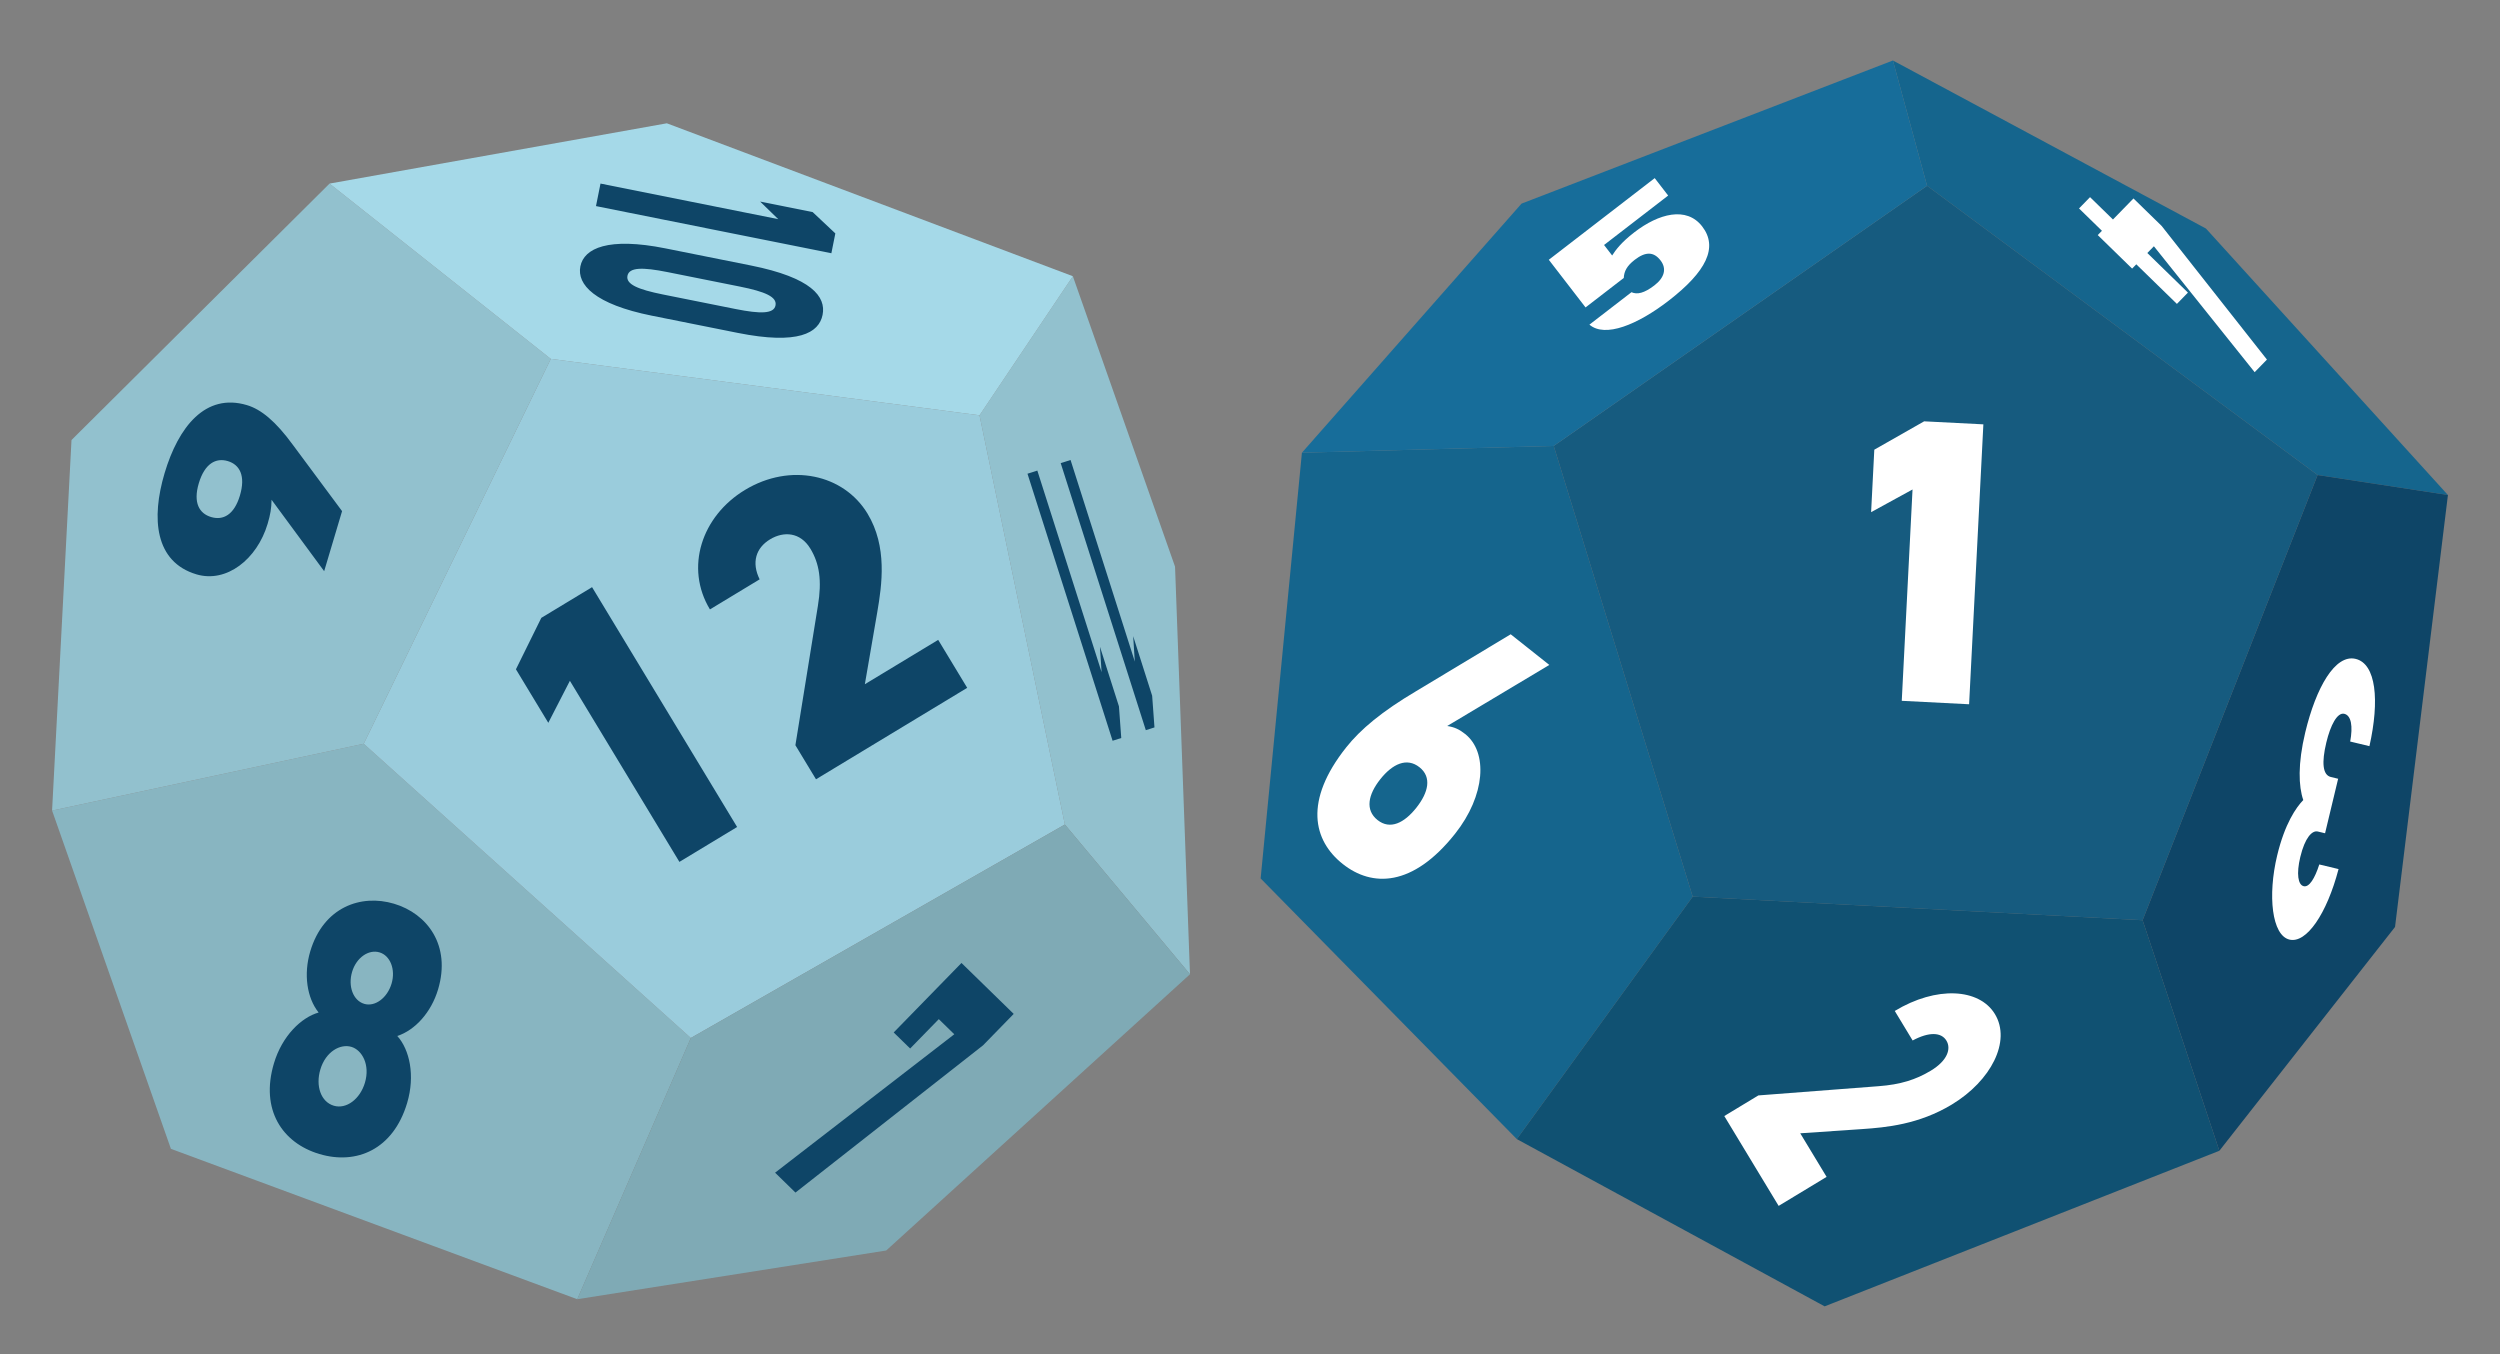 <?xml version="1.0" encoding="UTF-8"?>
<svg xmlns="http://www.w3.org/2000/svg" viewBox="0 0 432 234">
  <rect x="0" y="0" width="432" height="234" fill="#808080" stroke="none"/>
  <defs>
    <style>
      .uuid-ef322f3d-73ac-4865-abe4-a3cf64b25002 {
        fill: none;
      }

      .uuid-20533e2d-4550-4b1e-9e3e-d437146473aa {
        fill: #7faab5;
      }

      .uuid-2e19f17d-c126-4438-a0f3-a1a70965fe1b {
        fill: #105172;
      }

      .uuid-dabf4bb8-a73f-42cb-88b6-cf7f1ac6b626 {
        fill: #15658d;
      }

      .uuid-a9c9cb06-7333-49cf-9026-c8a2cab04e8b {
        fill: #176d9a;
      }

      .uuid-7198fc0f-9814-460b-8eac-d02357ff20eb {
        fill: #fff;
      }

      .uuid-92d50e74-69e2-4f92-aed8-8d71d08228b1 {
        fill: #0e4567;
      }

      .uuid-673f42e0-c966-40a0-a027-523d6a68eeb6 {
        fill: #88b5c1;
      }

      .uuid-97e8e88b-42a5-42a2-a91d-2ca1bed17f0b {
        fill: #9accdc;
      }

      .uuid-55d2be72-c5a6-4b31-9e52-31d93473b6ec {
        fill: #92c1ce;
      }

      .uuid-a1dca2f8-5e3b-42d0-b2e5-913f8f323e1e {
        fill: #a5d9e8;
      }

      .uuid-4e85485b-68dd-40a9-8835-7dcc2b45b72a {
        fill: #165b7f;
      }
    </style>
  </defs>
  <g id="uuid-0bb8766f-8cc0-41f1-9a18-feb86673cad0" data-name="Layer_5">
    <rect class="uuid-ef322f3d-73ac-4865-abe4-a3cf64b25002" width="432" height="234"/>
  </g>
  <g id="uuid-87747feb-ac58-4f79-87a2-efb3bcee0b05" data-name="HOPE">
    <g>
      <path class="uuid-673f42e0-c966-40a0-a027-523d6a68eeb6" d="M62.853,128.521l-53.853,11.545,20.534,58.455,70.215,25.985,19.627-45.142-56.523-50.842Z"/>
      <path class="uuid-55d2be72-c5a6-4b31-9e52-31d93473b6ec" d="M12.356,76.039l-3.356,64.027,53.853-11.545,32.323-66.506-38.23-30.291L12.356,76.039M185.391,47.731l-16.13,24.036,14.748,70.71,21.62,25.878-2.581-70.438-17.658-50.186Z"/>
      <path class="uuid-97e8e88b-42a5-42a2-a91d-2ca1bed17f0b" d="M184.009,142.477l-14.748-70.71-74.085-9.752-32.323,66.506,56.523,50.842,64.633-36.886Z"/>
      <path class="uuid-20533e2d-4550-4b1e-9e3e-d437146473aa" d="M205.629,168.354l-21.62-25.878-64.633,36.886-19.627,45.142,53.386-8.418,52.494-47.732Z"/>
      <path class="uuid-a1dca2f8-5e3b-42d0-b2e5-913f8f323e1e" d="M169.261,71.767l16.13-24.036-70.16-26.424-58.285,10.417,38.23,30.291,74.085,9.752Z"/>
    </g>
  </g>
  <g id="uuid-d96d9daa-6b50-4109-b78c-429fa51ca31b" data-name="HOPE_LABEL">
    <g>
      <path class="uuid-92d50e74-69e2-4f92-aed8-8d71d08228b1" d="M127.372,142.905l-9.97,6.03-18.925-31.292-3.731,7.259-5.593-9.248,4.386-8.888,8.769-5.304,25.064,41.442Z"/>
      <path class="uuid-92d50e74-69e2-4f92-aed8-8d71d08228b1" d="M167.131,118.858l-26.126,15.802-3.56-5.886,3.888-24.089c.719-4.372.263-7.295-1.299-9.877-1.744-2.883-4.621-3.029-6.964-1.613-2.462,1.489-3.236,4.007-1.805,6.917l-8.589,5.195c-4.359-7.208-1.453-16.103,6.054-20.644,7.868-4.759,17.072-2.696,21.177,4.091,3.45,5.705,2.499,12.27,1.685,17.027l-2.146,12.455,12.673-7.665,5.013,8.288Z"/>
    </g>
    <path class="uuid-92d50e74-69e2-4f92-aed8-8d71d08228b1" d="M154.43,178.41l11.713-12.009,9.024,8.801-5.293,5.427-32.418,25.446-3.522-3.436,30.967-23.919-2.678-2.612-4.95,5.074-2.844-2.772Z"/>
    <g>
      <path class="uuid-92d50e74-69e2-4f92-aed8-8d71d08228b1" d="M183.291,80.028l1.701-.542,11.105,34.842-.286-4.404,3.282,10.3.4,5.472-1.496.478-14.707-46.146Z"/>
      <path class="uuid-92d50e74-69e2-4f92-aed8-8d71d08228b1" d="M177.549,81.858l1.702-.542,11.105,34.842-.286-4.404,3.283,10.3.4,5.472-1.497.477-14.707-46.145Z"/>
    </g>
    <path class="uuid-92d50e74-69e2-4f92-aed8-8d71d08228b1" d="M55.058,174.964c-2.026-2.527-2.625-6.62-1.444-10.579,2.271-7.614,8.722-9.937,14.476-8.221,5.753,1.716,9.879,7.191,7.609,14.806-1.181,3.959-3.969,7.042-7.047,8.048,2.126,2.358,3.116,6.833,1.699,11.584-2.398,8.042-8.754,10.724-15.157,8.813-6.403-1.908-10.254-7.633-7.856-15.675,1.417-4.751,4.742-7.938,7.72-8.776ZM57.683,191.069c2.134.637,4.522-1.105,5.376-3.969.926-3.106-.488-5.65-2.343-6.204-1.903-.567-4.433.802-5.359,3.908-.854,2.863.098,5.601,2.326,6.265ZM62.932,173.464c1.855.554,3.986-1,4.731-3.498.727-2.436-.224-4.842-2.079-5.395-1.903-.568-4.015.925-4.741,3.361-.745,2.498.186,4.965,2.089,5.531Z"/>
    <path class="uuid-92d50e74-69e2-4f92-aed8-8d71d08228b1" d="M46.925,86.361c-.02,1.471-.207,2.57-.682,4.162-1.828,6.132-7.116,10.269-12.295,8.725-7.191-2.144-7.841-9.656-5.503-17.498,2.373-7.959,7.031-13.89,14.222-11.746,2.439.728,4.955,2.762,7.996,6.942l8.446,11.378-3.094,10.376-9.091-12.34ZM34.352,83.511c-1.002,3.36.074,5.222,2.129,5.834,2.054.613,3.975-.356,4.977-3.716,1.02-3.42-.04-5.34-2.094-5.953-2.055-.613-3.992.415-5.012,3.834Z"/>
    <g>
      <path class="uuid-92d50e74-69e2-4f92-aed8-8d71d08228b1" d="M102.987,35.615l.78-3.895,30.713,6.151-3.131-3.042,9.077,1.818,3.921,3.689-.686,3.425-40.675-8.147Z"/>
      <path class="uuid-92d50e74-69e2-4f92-aed8-8d71d08228b1" d="M100.288,46.027c.63-3.144,4.821-5.086,14.724-3.103l14.737,2.952c10.493,2.102,13.023,5.39,12.393,8.534-.629,3.144-4.23,5.204-14.665,3.114l-14.796-2.963c-9.903-1.984-13.023-5.39-12.394-8.534ZM115.357,47.02c-4.362-.874-6.637-.841-6.933.637-.291,1.454,1.795,2.36,6.158,3.234l12.497,2.503c4.362.874,6.637.841,6.928-.613.296-1.478-1.791-2.384-6.153-3.258l-12.497-2.503Z"/>
    </g>
  </g>
  <g id="uuid-02737aa0-c9fd-41f3-82c1-493d973af996" data-name="FEAR">
    <g>
      <path class="uuid-dabf4bb8-a73f-42cb-88b6-cf7f1ac6b626" d="M268.485,77.059l-43.514,1.17-7.133,73.566,44.27,45.043,30.393-41.899-24.015-77.88M400.481,82.086l22.519,3.452-41.813-46.048-54.091-29.038,5.903,21.651,67.482,49.983Z"/>
      <path class="uuid-4e85485b-68dd-40a9-8835-7dcc2b45b72a" d="M292.5,154.939l77.743,4.077,30.237-76.931-67.482-49.983-64.513,44.956,24.015,77.88Z"/>
      <path class="uuid-2e19f17d-c126-4438-a0f3-a1a70965fe1b" d="M370.243,159.016l-77.743-4.077-30.393,41.899,53.191,28.9,68.201-26.881-13.257-39.841Z"/>
      <path class="uuid-a9c9cb06-7333-49cf-9026-c8a2cab04e8b" d="M332.998,32.102l-5.903-21.651-64.176,24.735-37.948,43.043,43.514-1.17,64.513-44.956Z"/>
      <path class="uuid-92d50e74-69e2-4f92-aed8-8d71d08228b1" d="M423,85.538l-22.519-3.452-30.237,76.931,13.257,39.841,30.36-38.68,9.14-74.639Z"/>
    </g>
  </g>
  <g id="uuid-26dc89bd-be4f-41bf-b396-3458c7a56f31" data-name="FEAR_LABEL">
    <path class="uuid-7198fc0f-9814-460b-8eac-d02357ff20eb" d="M340.261,121.696l-11.637-.594,1.862-36.521-7.158,3.922.551-10.795,8.612-4.902,10.235.521-2.466,48.369Z"/>
    <path class="uuid-7198fc0f-9814-460b-8eac-d02357ff20eb" d="M307.35,208.378l-9.392-15.527,5.887-3.561,20.772-1.595c3.769-.279,6.456-1.126,9.039-2.688,2.883-1.743,3.53-3.791,2.688-5.184-.886-1.464-2.992-1.555-5.841-.027l-3.087-5.104c7.207-4.359,14.612-3.915,17.312.548,2.828,4.676-.663,11.517-7.45,15.621-5.705,3.451-11.385,3.962-15.48,4.243l-10.715.729,4.555,7.531-8.288,5.013Z"/>
    <path class="uuid-7198fc0f-9814-460b-8eac-d02357ff20eb" d="M401.771,143.987l-1.256-.301c-.977-.234-2.222,1.056-3.023,4.4-.703,2.935-.393,4.814.586,5.049.953.229,1.922-1.344,2.697-3.758l3.327.799c-2.028,7.742-5.55,12.889-8.482,12.186-3.048-.73-3.783-7.62-2.131-14.514,1.325-5.528,3.271-8.311,4.517-9.6-.812-2.36-.969-6.223.34-11.684,1.865-7.781,5.169-13.558,8.705-12.71s4.171,7.135,2.388,15.081l-3.326-.797c.482-2.628.193-4.501-1.017-4.792-1.21-.289-2.388,1.955-3.107,4.958-.834,3.481-.635,5.622.785,5.963l1.257.301-2.259,9.419Z"/>
    <path class="uuid-7198fc0f-9814-460b-8eac-d02357ff20eb" d="M250.079,125.452c1.267.198,2.08.574,3.104,1.388,3.944,3.129,3.523,10.591-1.756,17.244-7.33,9.237-14.359,9.216-19.403,5.212-5.12-4.062-6.738-10.901.592-20.139,2.486-3.134,6.169-6.216,12.117-9.739l16.315-9.814,6.675,5.297-17.645,10.551ZM238.046,141.709c2.162,1.716,4.599.514,6.693-2.126,2.094-2.639,2.711-5.286.549-7.002-2.199-1.745-4.676-.572-6.77,2.066-2.095,2.64-2.672,5.316-.473,7.062Z"/>
    <path class="uuid-7198fc0f-9814-460b-8eac-d02357ff20eb" d="M280.586,48.033l-6.603,5.091-6.35-8.234,18.301-14.111,2.323,3.013-11.078,8.542,1.401,1.816c.574-.904,1.529-2.232,3.833-4.009,4.21-3.246,9.021-4.521,11.726-1.012,2.786,3.612.72,7.806-5.839,12.862-5.317,4.1-10.94,6.428-13.649,4.107l7.268-5.604c.972.436,2.191.185,3.964-1.182,1.729-1.333,2.159-2.882,1.061-4.306-1.161-1.507-2.561-1.58-4.466-.111-1.374,1.059-1.841,2.012-1.892,3.137Z"/>
    <path class="uuid-7198fc0f-9814-460b-8eac-d02357ff20eb" d="M389.604,64.312l-17.411-21.757-1.136,1.165,7.016,6.842-1.904,1.953-7.016-6.842-.724.741-5.938-5.792.724-.741-3.96-3.862,1.904-1.953,3.96,3.862,3.546-3.635,4.863,4.743,18.199,23.1-2.123,2.177Z"/>
  </g>
</svg>